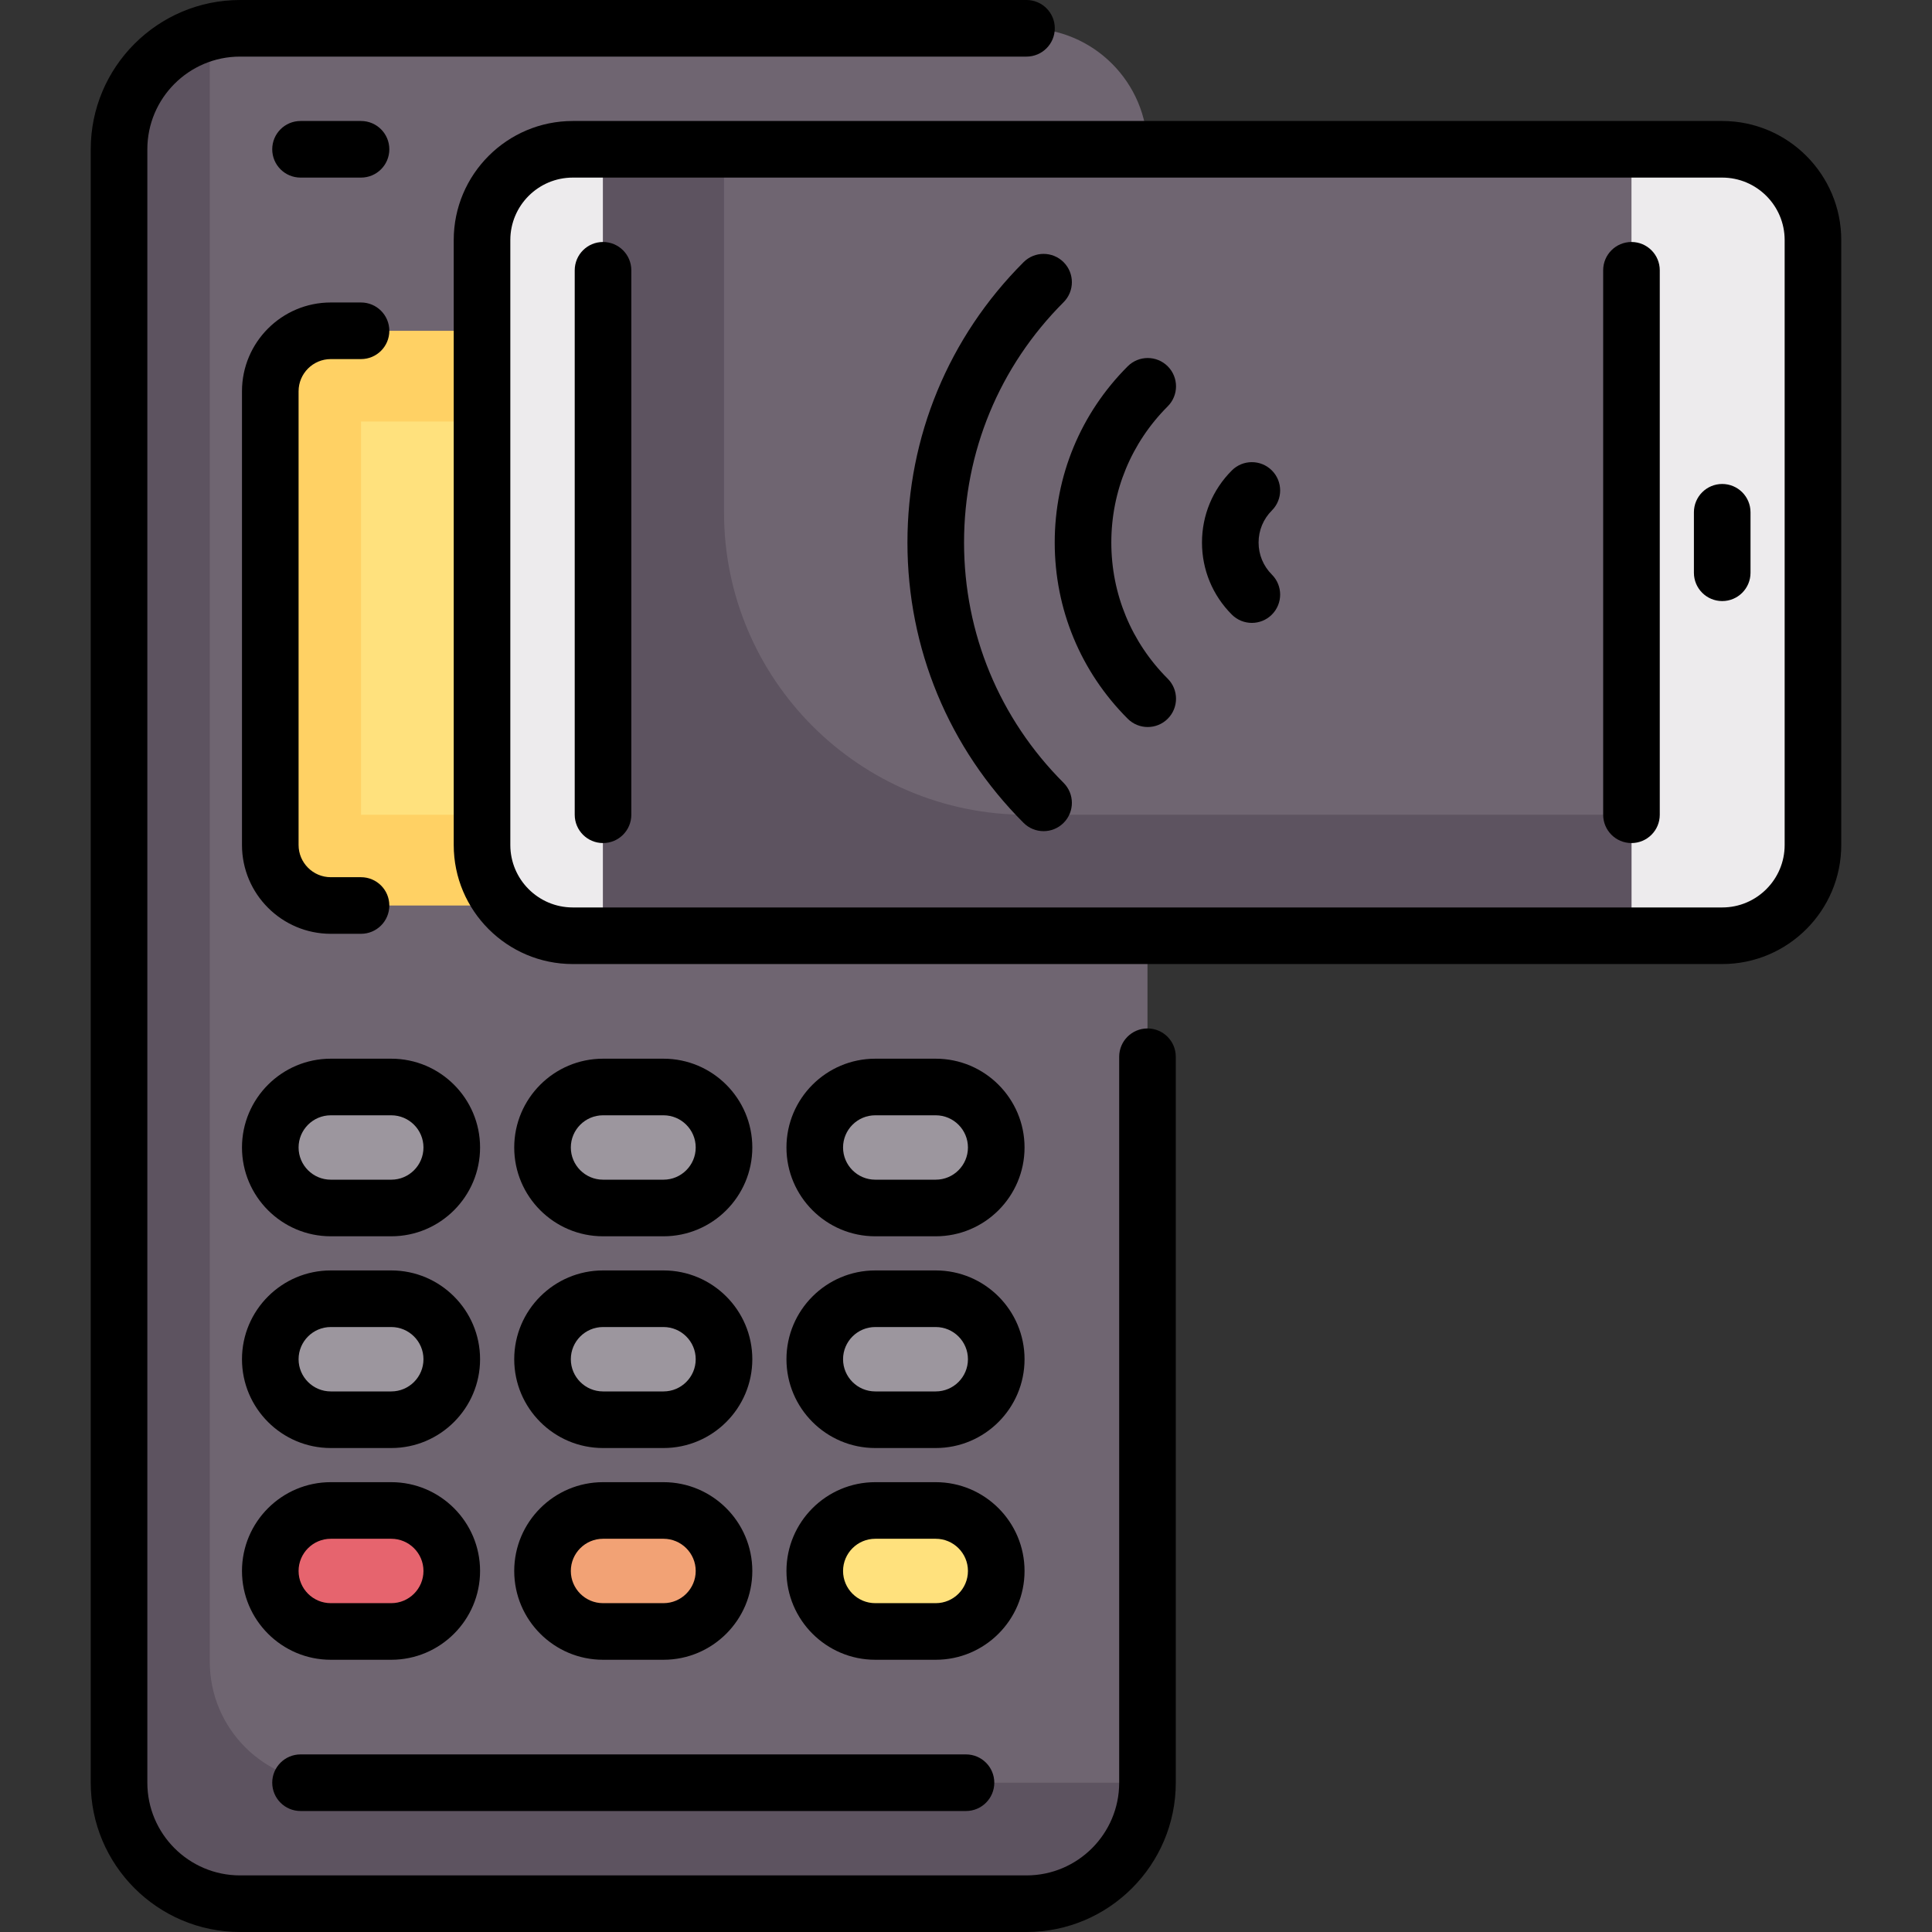 <?xml version="1.0" encoding="iso-8859-1"?>
<!-- Generator: Adobe Illustrator 19.0.0, SVG Export Plug-In . SVG Version: 6.00 Build 0)  -->
<svg version="1.1" id="Capa_1" xmlns="http://www.w3.org/2000/svg" xmlns:xlink="http://www.w3.org/1999/xlink" x="0px" y="0px"
	 viewBox="0 0 511.999 511.999" style="enable-background:new 0 0 511.999 511.999;" xml:space="preserve">
<rect x="0" y="0" width="511.999" height="511.999" fill="#333333" stroke="none"/>
<path style="fill:#6F6571;" d="M272.032,504.5H63.612c-17.709,0-32.065-14.356-32.065-32.065V39.565
	C31.547,21.856,45.903,7.5,63.612,7.5h208.419c17.709,0,32.065,14.356,32.065,32.065v432.871
	C304.096,490.144,289.741,504.5,272.032,504.5z"/>
<path style="fill:#FFD164;" d="M247.983,239.968H87.66c-8.854,0-16.032-7.178-16.032-16.032V103.694
	c0-8.854,7.178-16.032,16.032-16.032h160.323c8.854,0,16.032,7.178,16.032,16.032v120.242
	C264.016,232.79,256.838,239.968,247.983,239.968z"/>
<rect x="95.679" y="111.71" style="fill:#FFE17D;" width="144.29" height="104.21"/>
<path style="fill:#5D5360;" d="M296.081,472.435H87.66c-17.709,0-32.065-14.356-32.065-32.065V8.633
	C41.79,12.209,31.547,24.64,31.547,39.565v432.871c0,17.708,14.356,32.065,32.065,32.065h208.419
	c17.709,0,32.065-14.356,32.065-32.065v-1.133C301.52,471.97,298.866,472.435,296.081,472.435z"/>
<g>
	<path style="fill:#9C969E;" d="M87.66,320.129h16.032c8.854,0,16.032-7.178,16.032-16.032l0,0c0-8.854-7.178-16.032-16.032-16.032
		H87.66c-8.854,0-16.032,7.178-16.032,16.032l0,0C71.628,312.951,78.806,320.129,87.66,320.129z"/>
	<path style="fill:#9C969E;" d="M159.805,320.129h16.032c8.854,0,16.032-7.178,16.032-16.032l0,0
		c0-8.854-7.178-16.032-16.032-16.032h-16.032c-8.854,0-16.032,7.178-16.032,16.032l0,0
		C143.773,312.951,150.951,320.129,159.805,320.129z"/>
	<path style="fill:#9C969E;" d="M231.951,320.129h16.032c8.854,0,16.032-7.178,16.032-16.032l0,0
		c0-8.854-7.178-16.032-16.032-16.032h-16.032c-8.854,0-16.032,7.178-16.032,16.032l0,0
		C215.919,312.951,223.096,320.129,231.951,320.129z"/>
	<path style="fill:#9C969E;" d="M87.66,376.242h16.032c8.854,0,16.032-7.178,16.032-16.032l0,0c0-8.854-7.178-16.032-16.032-16.032
		H87.66c-8.854,0-16.032,7.178-16.032,16.032l0,0C71.628,369.064,78.806,376.242,87.66,376.242z"/>
	<path style="fill:#9C969E;" d="M159.805,376.242h16.032c8.854,0,16.032-7.178,16.032-16.032l0,0
		c0-8.854-7.178-16.032-16.032-16.032h-16.032c-8.854,0-16.032,7.178-16.032,16.032l0,0
		C143.773,369.064,150.951,376.242,159.805,376.242z"/>
	<path style="fill:#9C969E;" d="M231.951,376.242h16.032c8.854,0,16.032-7.178,16.032-16.032l0,0
		c0-8.854-7.178-16.032-16.032-16.032h-16.032c-8.854,0-16.032,7.178-16.032,16.032l0,0
		C215.919,369.064,223.096,376.242,231.951,376.242z"/>
</g>
<path style="fill:#E6646E;" d="M87.66,432.355h16.032c8.854,0,16.032-7.178,16.032-16.032l0,0c0-8.854-7.178-16.032-16.032-16.032
	H87.66c-8.854,0-16.032,7.178-16.032,16.032l0,0C71.628,425.177,78.806,432.355,87.66,432.355z"/>
<path style="fill:#F2A275;" d="M159.805,432.355h16.032c8.854,0,16.032-7.178,16.032-16.032l0,0c0-8.854-7.178-16.032-16.032-16.032
	h-16.032c-8.854,0-16.032,7.178-16.032,16.032l0,0C143.773,425.177,150.951,432.355,159.805,432.355z"/>
<path style="fill:#FFE17D;" d="M231.951,432.355h16.032c8.854,0,16.032-7.178,16.032-16.032l0,0c0-8.854-7.178-16.032-16.032-16.032
	h-16.032c-8.854,0-16.032,7.178-16.032,16.032l0,0C215.919,425.177,223.096,432.355,231.951,432.355z"/>
<path style="fill:#EDEBED;" d="M127.741,63.613v160.323c0,13.282,10.767,24.048,24.048,24.048h304.613
	c13.282,0,24.048-10.767,24.048-24.048V63.613c0-13.282-10.767-24.048-24.048-24.048H151.789
	C138.508,39.565,127.741,50.331,127.741,63.613z"/>
<rect x="159.809" y="39.565" style="fill:#6F6571;" width="272.55" height="208.42"/>
<path style="fill:#5D5360;" d="M272.032,215.919c-44.272,0-80.161-35.889-80.161-80.161V39.565h-32.065v208.419h272.548v-32.065
	H272.032z"/>
<path d="M304.096,272.549c-4.142,0-7.5,3.357-7.5,7.5v192.387c0,13.545-11.02,24.564-24.564,24.564H63.612
	c-13.545,0-24.564-11.02-24.564-24.564V39.564C39.048,26.02,50.067,15,63.612,15h208.419c4.142,0,7.5-3.357,7.5-7.5
	s-3.358-7.5-7.5-7.5H63.612C41.797,0,24.047,17.748,24.047,39.564v432.871c0,21.816,17.749,39.564,39.564,39.564h208.419
	c21.816,0,39.564-17.748,39.564-39.564V280.049C311.596,275.906,308.239,272.549,304.096,272.549z"/>
<path d="M95.676,47.064c4.142,0,7.5-3.357,7.5-7.5s-3.358-7.5-7.5-7.5H79.644c-4.142,0-7.5,3.357-7.5,7.5s3.358,7.5,7.5,7.5H95.676z
	"/>
<path d="M72.144,472.436c0,4.143,3.358,7.5,7.5,7.5h176.355c4.142,0,7.5-3.357,7.5-7.5s-3.358-7.5-7.5-7.5H79.644
	C75.502,464.936,72.144,468.293,72.144,472.436z"/>
<path d="M64.128,103.693v120.242c0,12.976,10.557,23.532,23.532,23.532h8.016c4.142,0,7.5-3.357,7.5-7.5s-3.358-7.5-7.5-7.5H87.66
	c-4.705,0-8.532-3.827-8.532-8.532V103.693c0-4.705,3.828-8.532,8.532-8.532h8.016c4.142,0,7.5-3.357,7.5-7.5s-3.358-7.5-7.5-7.5
	H87.66C74.685,80.161,64.128,90.718,64.128,103.693z"/>
<path d="M103.692,280.564H87.66c-12.976,0-23.532,10.557-23.532,23.532s10.557,23.532,23.532,23.532h16.032
	c12.976,0,23.532-10.557,23.532-23.532S116.668,280.564,103.692,280.564z M103.692,312.629H87.66c-4.705,0-8.532-3.827-8.532-8.532
	s3.828-8.532,8.532-8.532h16.032c4.705,0,8.532,3.827,8.532,8.532S108.397,312.629,103.692,312.629z"/>
<path d="M159.807,327.629h16.032c12.976,0,23.532-10.557,23.532-23.532s-10.557-23.532-23.532-23.532h-16.032
	c-12.976,0-23.532,10.557-23.532,23.532S146.83,327.629,159.807,327.629z M159.807,295.564h16.032c4.705,0,8.532,3.827,8.532,8.532
	s-3.828,8.532-8.532,8.532h-16.032c-4.705,0-8.532-3.827-8.532-8.532S155.102,295.564,159.807,295.564z"/>
<path d="M231.951,327.629h16.032c12.976,0,23.532-10.557,23.532-23.532s-10.557-23.532-23.532-23.532h-16.032
	c-12.976,0-23.532,10.557-23.532,23.532S218.975,327.629,231.951,327.629z M231.951,295.564h16.032c4.705,0,8.532,3.827,8.532,8.532
	s-3.828,8.532-8.532,8.532h-16.032c-4.705,0-8.532-3.827-8.532-8.532S227.246,295.564,231.951,295.564z"/>
<path d="M87.66,383.742h16.032c12.976,0,23.532-10.557,23.532-23.532s-10.557-23.532-23.532-23.532H87.66
	c-12.976,0-23.532,10.557-23.532,23.532S74.685,383.742,87.66,383.742z M87.66,351.678h16.032c4.705,0,8.532,3.827,8.532,8.532
	s-3.828,8.532-8.532,8.532H87.66c-4.705,0-8.532-3.827-8.532-8.532S82.956,351.678,87.66,351.678z"/>
<path d="M159.807,383.742h16.032c12.976,0,23.532-10.557,23.532-23.532s-10.557-23.532-23.532-23.532h-16.032
	c-12.976,0-23.532,10.557-23.532,23.532S146.83,383.742,159.807,383.742z M159.807,351.678h16.032c4.705,0,8.532,3.827,8.532,8.532
	s-3.828,8.532-8.532,8.532h-16.032c-4.705,0-8.532-3.827-8.532-8.532S155.102,351.678,159.807,351.678z"/>
<path d="M231.951,383.742h16.032c12.976,0,23.532-10.557,23.532-23.532s-10.557-23.532-23.532-23.532h-16.032
	c-12.976,0-23.532,10.557-23.532,23.532S218.975,383.742,231.951,383.742z M231.951,351.678h16.032c4.705,0,8.532,3.827,8.532,8.532
	s-3.828,8.532-8.532,8.532h-16.032c-4.705,0-8.532-3.827-8.532-8.532S227.246,351.678,231.951,351.678z"/>
<path d="M87.66,439.854h16.032c12.976,0,23.532-10.557,23.532-23.532s-10.557-23.532-23.532-23.532H87.66
	c-12.976,0-23.532,10.557-23.532,23.532S74.685,439.854,87.66,439.854z M87.66,407.79h16.032c4.705,0,8.532,3.827,8.532,8.532
	s-3.828,8.532-8.532,8.532H87.66c-4.705,0-8.532-3.827-8.532-8.532S82.956,407.79,87.66,407.79z"/>
<path d="M159.807,439.854h16.032c12.976,0,23.532-10.557,23.532-23.532s-10.557-23.532-23.532-23.532h-16.032
	c-12.976,0-23.532,10.557-23.532,23.532S146.83,439.854,159.807,439.854z M159.807,407.79h16.032c4.705,0,8.532,3.827,8.532,8.532
	s-3.828,8.532-8.532,8.532h-16.032c-4.705,0-8.532-3.827-8.532-8.532S155.102,407.79,159.807,407.79z"/>
<path d="M231.951,439.854h16.032c12.976,0,23.532-10.557,23.532-23.532s-10.557-23.532-23.532-23.532h-16.032
	c-12.976,0-23.532,10.557-23.532,23.532S218.975,439.854,231.951,439.854z M231.951,407.79h16.032c4.705,0,8.532,3.827,8.532,8.532
	s-3.828,8.532-8.532,8.532h-16.032c-4.705,0-8.532-3.827-8.532-8.532S227.246,407.79,231.951,407.79z"/>
<path d="M456.403,32.064H151.79c-17.396,0-31.549,14.152-31.549,31.549v160.322c0,17.396,14.153,31.548,31.549,31.548h304.613
	c17.396,0,31.548-14.152,31.548-31.548V63.613C487.952,46.217,473.799,32.064,456.403,32.064z M472.952,223.936
	c0,9.125-7.423,16.548-16.548,16.548H151.79c-9.125,0-16.549-7.423-16.549-16.548V63.613c0-9.125,7.424-16.549,16.549-16.549
	h304.613c9.125,0,16.548,7.424,16.548,16.549V223.936z"/>
<path d="M159.807,64.129c-4.142,0-7.5,3.357-7.5,7.5v144.29c0,4.143,3.358,7.5,7.5,7.5s7.5-3.357,7.5-7.5V71.629
	C167.307,67.486,163.949,64.129,159.807,64.129z"/>
<path d="M432.355,64.129c-4.142,0-7.5,3.357-7.5,7.5v144.29c0,4.143,3.358,7.5,7.5,7.5s7.5-3.357,7.5-7.5V71.629
	C439.855,67.486,436.497,64.129,432.355,64.129z"/>
<path d="M456.403,128.258c-4.142,0-7.5,3.357-7.5,7.5v16.032c0,4.143,3.358,7.5,7.5,7.5s7.5-3.357,7.5-7.5v-16.032
	C463.903,131.615,460.545,128.258,456.403,128.258z"/>
<path d="M337.058,124.672c-2.929-2.928-7.677-2.929-10.607,0.001c-5.102,5.102-7.912,11.886-7.912,19.102s2.81,13.999,7.912,19.102
	c1.465,1.464,3.384,2.196,5.303,2.196s3.839-0.732,5.303-2.197c2.929-2.929,2.929-7.678,0-10.606
	c-2.269-2.269-3.519-5.285-3.519-8.494s1.25-6.227,3.519-8.496C339.987,132.35,339.986,127.601,337.058,124.672z"/>
<path d="M309.461,97.075c-2.929-2.928-7.678-2.928-10.606,0c-12.474,12.475-19.343,29.059-19.343,46.699s6.87,34.225,19.343,46.698
	c1.464,1.464,3.384,2.196,5.303,2.196s3.839-0.732,5.303-2.196c2.929-2.93,2.929-7.678,0-10.607
	c-9.64-9.64-14.95-22.457-14.95-36.091s5.31-26.451,14.95-36.092C312.39,104.753,312.39,100.005,309.461,97.075z"/>
<path d="M255.483,143.774c0-24.059,9.369-46.677,26.38-63.688c2.929-2.93,2.929-7.678,0-10.607c-2.929-2.928-7.678-2.928-10.606,0
	c-19.845,19.846-30.774,46.23-30.774,74.296c0,28.064,10.929,54.45,30.774,74.295c1.464,1.464,3.384,2.196,5.303,2.196
	s3.839-0.732,5.303-2.196c2.929-2.93,2.929-7.678,0-10.607C264.853,190.451,255.483,167.833,255.483,143.774z"/>
<g>
</g>
<g>
</g>
<g>
</g>
<g>
</g>
<g>
</g>
<g>
</g>
<g>
</g>
<g>
</g>
<g>
</g>
<g>
</g>
<g>
</g>
<g>
</g>
<g>
</g>
<g>
</g>
<g>
</g>
</svg>
